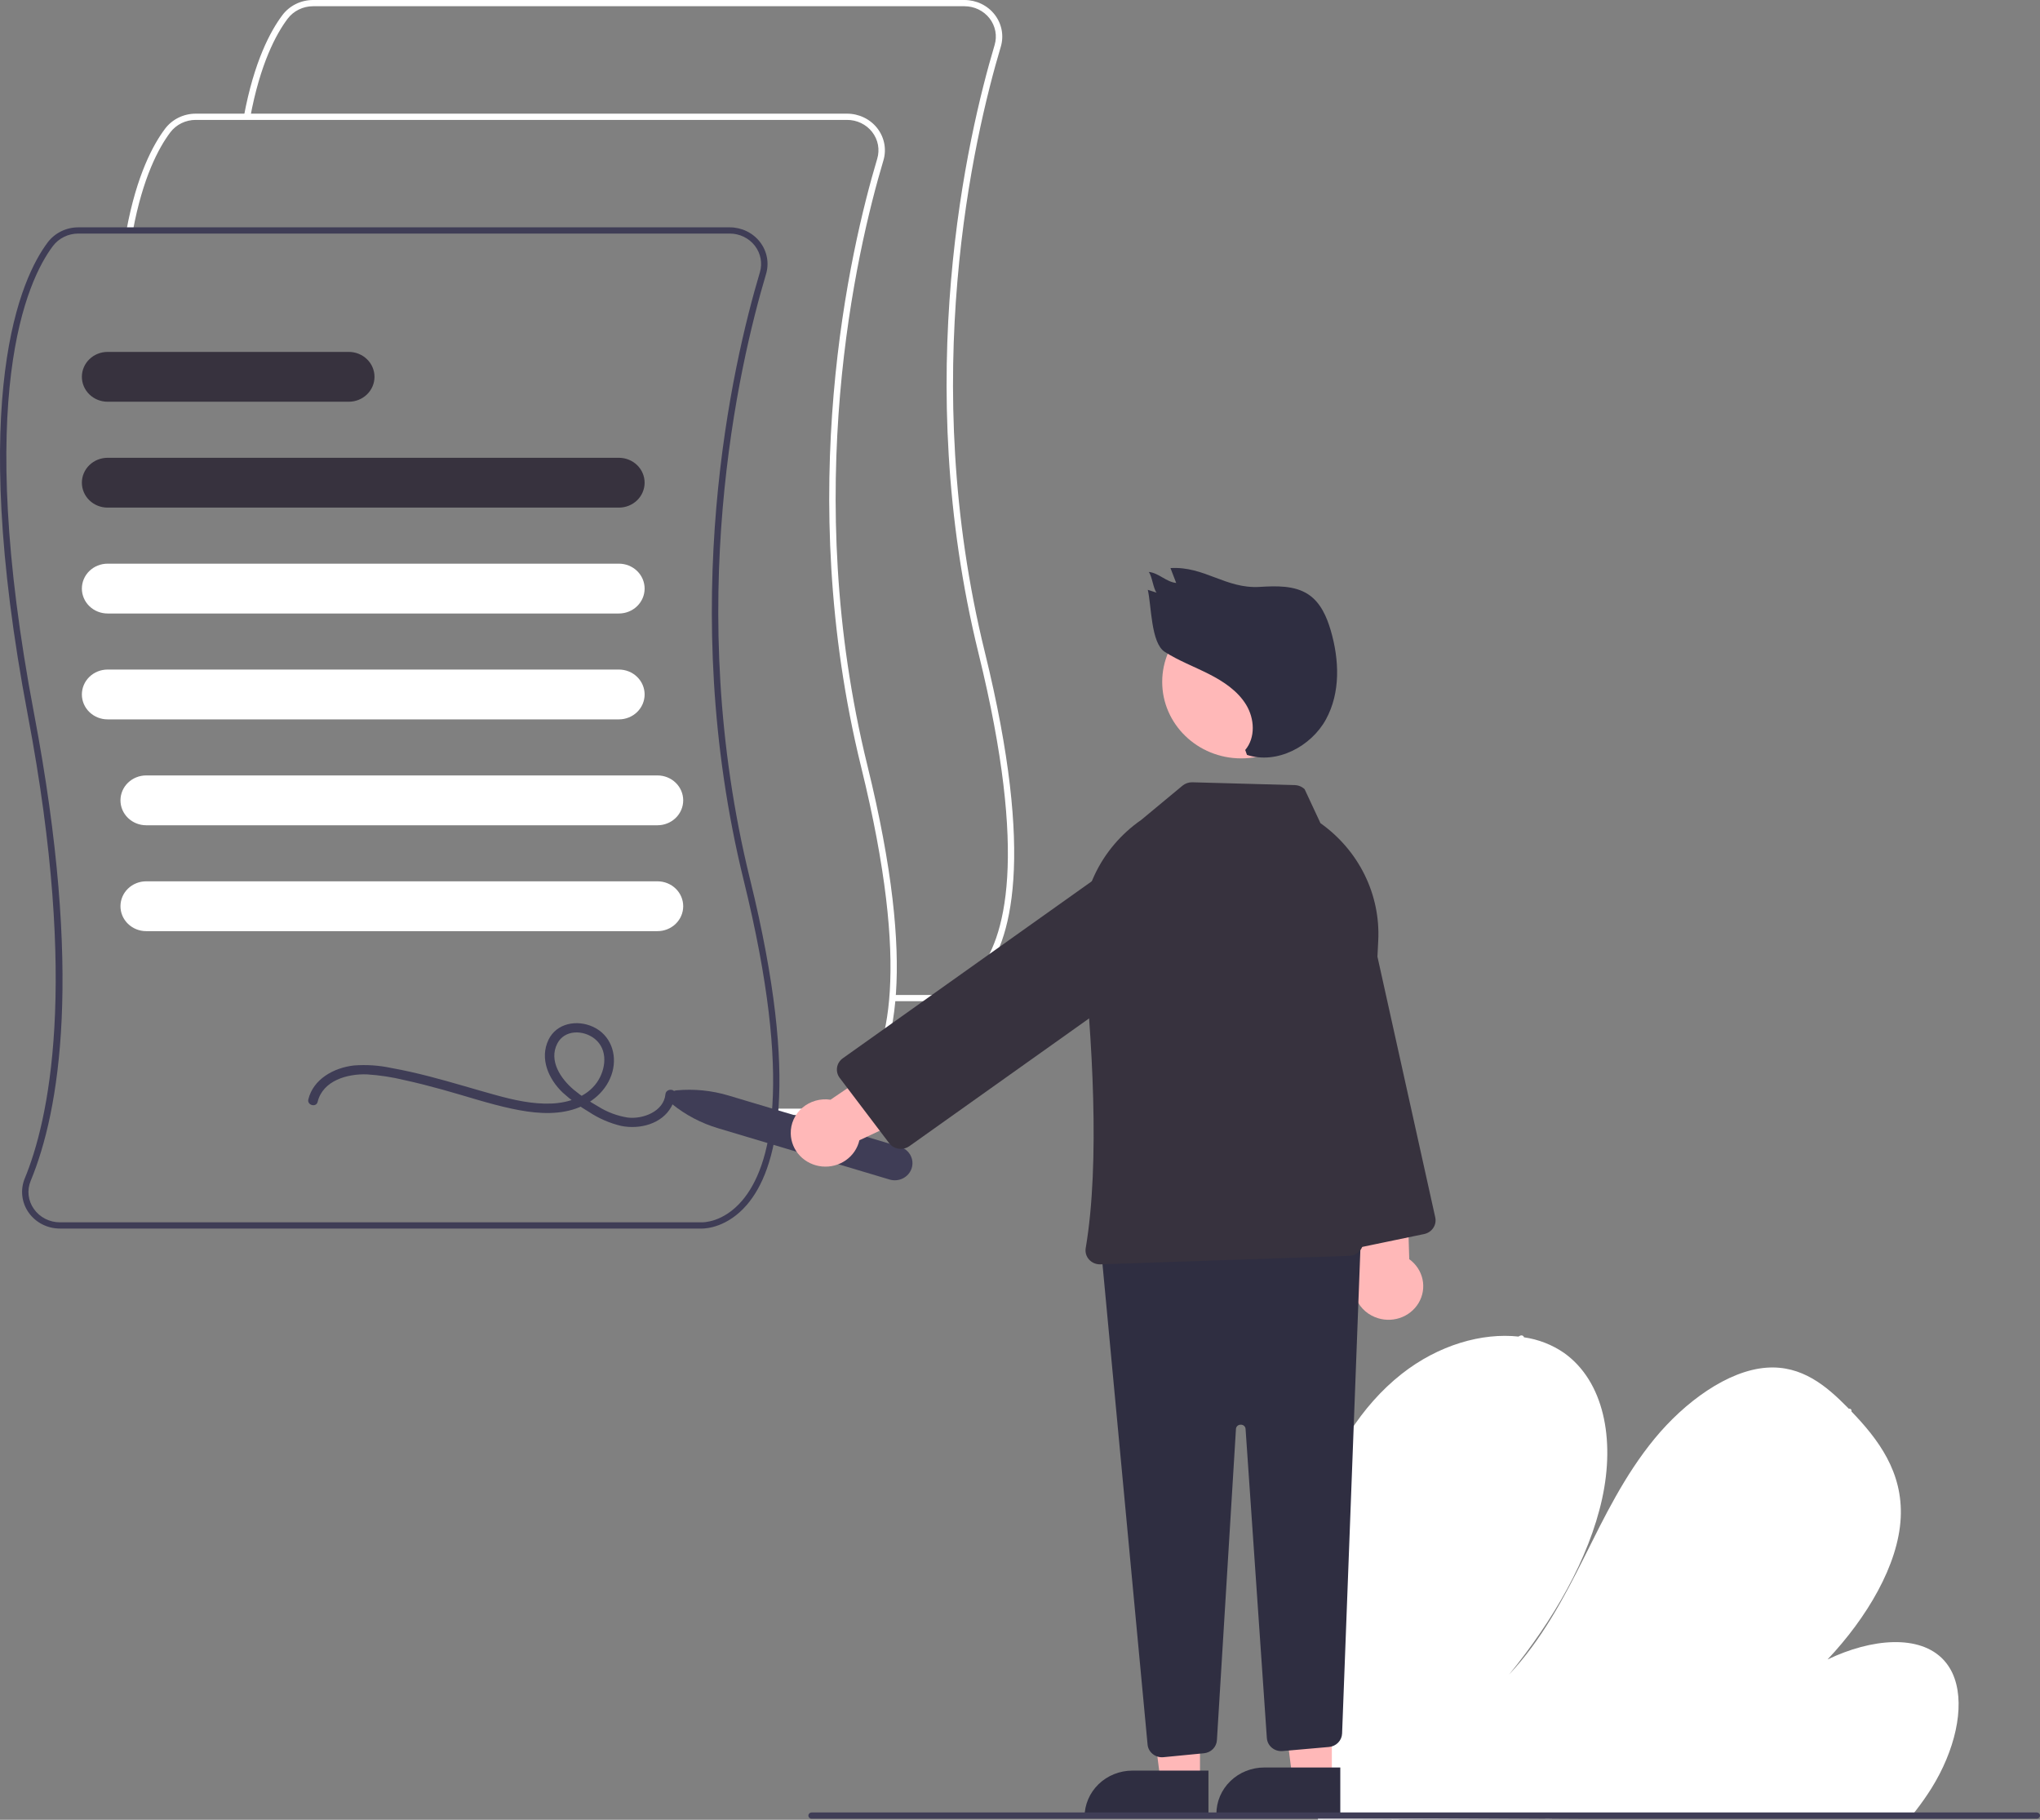 <svg width="407" height="363" viewBox="0 0 407 363" fill="none" xmlns="http://www.w3.org/2000/svg">
<rect x="0" y="0" width="407" height="363" fill="#808080" stroke="none"/>
<g clip-path="url(#clip0_2_226)">
<path d="M186.884 199.718C186.811 199.718 186.765 199.717 186.749 199.716L178.047 199.717V198.474H186.781C186.983 198.481 191.109 198.594 194.91 194.128C200.575 187.472 205.227 170.994 195.219 130.296C181.762 75.57 192.986 27.224 198.436 8.977C198.704 8.075 198.752 7.124 198.576 6.2C198.4 5.276 198.004 4.405 197.42 3.655C196.836 2.904 196.08 2.296 195.212 1.877C194.343 1.459 193.386 1.241 192.416 1.242H62.451C61.463 1.244 60.489 1.471 59.608 1.905C58.728 2.339 57.965 2.967 57.383 3.74C55.074 6.815 51.906 12.723 49.923 23.405L48.66 23.185C50.686 12.271 53.957 6.19 56.345 3.01C57.047 2.079 57.965 1.321 59.026 0.798C60.087 0.275 61.26 0.002 62.451 3.3806e-06H192.416C193.585 -0.001 194.738 0.261 195.785 0.766C196.831 1.271 197.742 2.004 198.446 2.908C199.149 3.812 199.626 4.863 199.838 5.976C200.05 7.089 199.992 8.235 199.668 9.323C194.246 27.474 183.081 75.57 196.467 130.008C206.616 171.279 201.737 188.114 195.857 194.968C191.979 199.489 187.706 199.718 186.884 199.718Z" fill="white"/>
<path d="M163.467 222.392C163.394 222.392 163.348 222.391 163.332 222.39L154.63 222.391V221.148H163.364C163.567 221.154 167.692 221.268 171.493 216.802C177.158 210.146 181.81 193.668 171.802 152.97C158.345 98.244 169.569 49.897 175.019 31.651C175.287 30.749 175.335 29.798 175.159 28.874C174.983 27.95 174.587 27.079 174.003 26.329C173.419 25.578 172.663 24.97 171.795 24.551C170.926 24.133 169.969 23.915 168.999 23.916H39.034C38.046 23.918 37.072 24.145 36.191 24.578C35.311 25.012 34.548 25.641 33.966 26.414C31.657 29.489 28.488 35.397 26.506 46.079L25.243 45.859C27.269 34.945 30.54 28.864 32.928 25.684C33.629 24.753 34.548 23.995 35.609 23.472C36.67 22.949 37.843 22.675 39.034 22.674H168.999C170.168 22.673 171.321 22.935 172.368 23.44C173.414 23.945 174.325 24.678 175.029 25.582C175.732 26.486 176.209 27.537 176.421 28.65C176.633 29.763 176.575 30.909 176.251 31.997C170.829 50.148 159.664 98.244 173.05 152.682C183.199 193.953 178.32 210.788 172.44 217.642C168.562 222.163 164.289 222.392 163.467 222.392Z" fill="white"/>
<path d="M140.05 245.066C139.977 245.066 139.931 245.064 139.915 245.064L11.953 245.064C10.721 245.066 9.508 244.775 8.419 244.217C7.33 243.659 6.399 242.851 5.707 241.864C5.015 240.877 4.584 239.741 4.45 238.555C4.317 237.369 4.486 236.17 4.942 235.062C9.585 223.83 15.836 196.883 5.54 142.602C-6.619 78.506 4.266 55.342 9.511 48.358C10.212 47.427 11.131 46.669 12.192 46.146C13.253 45.623 14.426 45.349 15.617 45.348H145.582C146.751 45.347 147.904 45.609 148.951 46.114C149.997 46.618 150.908 47.352 151.612 48.256C152.315 49.16 152.792 50.211 153.004 51.324C153.216 52.437 153.158 53.583 152.834 54.67C147.412 72.822 136.247 120.918 149.633 175.356C159.782 216.627 154.903 233.462 149.023 240.316C145.145 244.837 140.872 245.066 140.05 245.066ZM15.617 46.59C14.629 46.592 13.655 46.818 12.774 47.252C11.893 47.686 11.131 48.315 10.548 49.088C5.401 55.943 -5.267 78.755 6.802 142.378C16.638 194.232 11.867 221.652 6.133 235.523C5.747 236.439 5.602 237.433 5.711 238.416C5.821 239.399 6.181 240.34 6.76 241.154C7.334 241.977 8.108 242.65 9.013 243.115C9.919 243.58 10.928 243.823 11.953 243.822H139.947C140.149 243.831 144.275 243.942 148.076 239.476C153.741 232.82 158.393 216.342 148.385 175.643C134.928 120.918 146.152 72.571 151.602 54.325C151.87 53.423 151.918 52.472 151.742 51.548C151.566 50.624 151.17 49.753 150.586 49.003C150.002 48.252 149.246 47.644 148.378 47.225C147.509 46.807 146.552 46.589 145.582 46.59H15.617Z" fill="#3F3D56"/>
<path d="M123.476 101.256H21.467C20.106 101.256 18.801 100.733 17.838 99.801C16.876 98.869 16.335 97.605 16.335 96.287C16.335 94.969 16.876 93.704 17.838 92.772C18.801 91.841 20.106 91.317 21.467 91.317H123.476C124.837 91.317 126.143 91.841 127.105 92.772C128.068 93.704 128.608 94.969 128.608 96.287C128.608 97.605 128.068 98.869 127.105 99.801C126.143 100.733 124.837 101.256 123.476 101.256Z" fill="#37323E"/>
<path d="M123.476 122.377H21.467C20.106 122.377 18.801 121.853 17.838 120.921C16.876 119.989 16.335 118.725 16.335 117.407C16.335 116.089 16.876 114.825 17.838 113.893C18.801 112.961 20.106 112.438 21.467 112.438H123.476C124.837 112.438 126.143 112.961 127.105 113.893C128.068 114.825 128.608 116.089 128.608 117.407C128.608 118.725 128.068 119.989 127.105 120.921C126.143 121.853 124.837 122.377 123.476 122.377Z" fill="white"/>
<path d="M123.476 143.498H21.467C20.106 143.498 18.801 142.974 17.838 142.042C16.876 141.11 16.335 139.846 16.335 138.528C16.335 137.21 16.876 135.946 17.838 135.014C18.801 134.082 20.106 133.559 21.467 133.559H123.476C124.837 133.559 126.143 134.082 127.105 135.014C128.068 135.946 128.608 137.21 128.608 138.528C128.608 139.846 128.068 141.11 127.105 142.042C126.143 142.974 124.837 143.498 123.476 143.498Z" fill="white"/>
<path d="M131.175 164.619H29.166C27.805 164.619 26.499 164.095 25.537 163.163C24.574 162.231 24.034 160.967 24.034 159.649C24.034 158.331 24.574 157.067 25.537 156.135C26.499 155.203 27.805 154.68 29.166 154.68H131.175C132.536 154.68 133.841 155.203 134.804 156.135C135.767 157.067 136.307 158.331 136.307 159.649C136.307 160.967 135.767 162.231 134.804 163.163C133.841 164.095 132.536 164.619 131.175 164.619Z" fill="white"/>
<path d="M131.175 185.74H29.166C27.805 185.74 26.499 185.216 25.537 184.284C24.574 183.352 24.034 182.088 24.034 180.77C24.034 179.452 24.574 178.188 25.537 177.256C26.499 176.324 27.805 175.801 29.166 175.801H131.175C132.536 175.801 133.841 176.324 134.804 177.256C135.767 178.188 136.307 179.452 136.307 180.77C136.307 182.088 135.767 183.352 134.804 184.284C133.841 185.216 132.536 185.74 131.175 185.74Z" fill="white"/>
<path d="M69.585 80.135H21.467C20.106 80.135 18.801 79.612 17.838 78.68C16.876 77.748 16.335 76.484 16.335 75.165C16.335 73.847 16.876 72.584 17.838 71.651C18.801 70.719 20.106 70.196 21.467 70.196H69.585C70.946 70.196 72.251 70.719 73.214 71.651C74.176 72.584 74.717 73.847 74.717 75.165C74.717 76.484 74.176 77.748 73.214 78.68C72.251 79.612 70.946 80.135 69.585 80.135Z" fill="#37323E"/>
<path d="M63.371 219.795C64.407 215.549 69.273 214.158 73.251 214.313C75.764 214.477 78.257 214.859 80.7 215.455C83.256 216.008 85.787 216.664 88.305 217.359C92.924 218.634 97.494 220.177 102.189 221.174C106.097 222.004 110.344 222.491 114.241 221.345C117.987 220.243 121.166 217.539 122.185 213.8C123.146 210.277 121.827 206.425 118.301 204.815C115.085 203.347 111.024 204.093 109.43 207.414C107.633 211.158 109.429 215.241 112.274 217.95C113.891 219.42 115.662 220.723 117.559 221.837C119.484 223.107 121.627 224.036 123.887 224.581C127.599 225.349 132.02 224.218 133.934 220.784C134.359 220.007 134.615 219.153 134.686 218.276C134.799 217.083 132.874 217.09 132.761 218.276C132.436 221.695 128.302 223.296 125.21 222.921C123.122 222.586 121.129 221.837 119.355 220.721C117.643 219.755 116.02 218.646 114.506 217.408C111.883 215.211 109.425 211.594 111.186 208.165C112.621 205.373 116.359 205.401 118.633 207.202C121.387 209.382 120.896 213.341 119.08 215.931C117.069 218.798 113.423 220 109.986 220.13C106.252 220.271 102.549 219.441 98.979 218.46C94.544 217.24 90.154 215.876 85.698 214.728C83.168 214.076 80.618 213.488 78.043 213.03C75.608 212.51 73.106 212.343 70.62 212.532C66.604 212.981 62.505 215.245 61.516 219.3C61.231 220.466 63.087 220.964 63.372 219.795L63.371 219.795Z" fill="#3F3D56"/>
<path d="M260.011 325.163C260.121 337.395 261.047 349.607 262.781 361.723C262.842 362.149 262.908 362.575 262.969 363L381.274 362.36C381.622 361.937 381.964 361.51 382.295 361.077C383.4 359.645 384.435 358.172 385.385 356.648C389.953 349.307 392.044 340.712 389.948 334.782L389.911 334.69C389.458 333.392 388.746 332.193 387.813 331.162C383.036 325.954 373.376 326.822 364.609 331.025C372.472 322.692 378.733 312.176 379.209 302.79C379.675 293.635 374.731 287.094 369.368 281.536C369.192 281.352 369.016 281.174 368.84 280.995C368.755 280.903 368.665 280.816 368.579 280.724C364.395 276.489 359.518 272.313 352.457 272.818C344.714 273.373 336.129 279.653 330.109 286.971C324.09 294.284 320.09 302.592 316.035 310.699C311.976 318.802 307.583 327.111 301.069 334.037C309.892 323.231 317.006 310.935 319.634 298.977C322.262 287.019 319.95 275.534 312.086 269.902C309.698 268.245 306.936 267.166 304.029 266.754C303.69 266.7 303.345 266.655 302.995 266.616C295.715 265.814 287.024 268.252 279.628 274.079C271.484 280.496 265.838 290.007 263.028 299.037C260.219 308.067 259.92 316.759 260.011 325.163Z" fill="white"/>
<path d="M337.413 362.597L339.675 362.585C340.394 362.15 341.115 361.72 341.841 361.296C342.289 361.021 342.743 360.757 343.198 360.488C350.702 356.051 358.252 351.794 365.85 347.719C373.441 343.64 381.07 339.749 388.737 336.046C388.94 335.96 389.106 335.808 389.206 335.617C389.305 335.425 389.332 335.205 389.282 334.996C389.274 334.969 389.261 334.943 389.244 334.92C389.137 334.725 388.898 334.644 388.549 334.811C387.609 335.267 386.663 335.724 385.723 336.191C378.035 339.957 370.38 343.911 362.758 348.054C355.141 352.194 347.567 356.517 340.037 361.023C339.879 361.117 339.721 361.215 339.562 361.308C338.844 361.738 338.131 362.168 337.413 362.597Z" fill="white"/>
<path d="M308.245 362.755L309.643 362.747C309.959 362.32 310.269 361.892 310.585 361.465C317.997 351.4 325.409 341.334 332.819 331.269C344.953 314.791 357.084 298.313 369.211 281.834C369.283 281.746 369.336 281.644 369.368 281.536C369.472 281.171 369.195 280.957 368.84 280.995C368.691 281.016 368.548 281.067 368.42 281.146C368.293 281.224 368.184 281.328 368.101 281.451C361.298 290.692 354.497 299.929 347.697 309.163C335.626 325.559 323.556 341.953 311.488 358.346C310.721 359.386 309.953 360.432 309.186 361.472C308.87 361.9 308.555 362.328 308.245 362.755Z" fill="white"/>
<path d="M277.08 354.889C277.151 357.172 277.307 359.418 277.511 361.644C277.55 362.069 277.59 362.495 277.63 362.921L279.097 362.913C279.052 362.487 279.008 362.062 278.968 361.636C278.658 358.421 278.438 355.169 278.408 351.829C278.369 342.57 279.301 333.33 281.19 324.253C283.197 314.479 286.08 304.893 289.804 295.603C293.714 285.806 298.427 276.327 303.899 267.258C304.003 267.11 304.048 266.932 304.029 266.754C303.969 266.349 303.412 266.229 302.995 266.616C302.913 266.692 302.842 266.779 302.785 266.874C302.108 268.001 301.443 269.132 300.791 270.266C295.52 279.385 291.009 288.897 287.3 298.711C283.767 308.031 281.08 317.631 279.269 327.403C277.572 336.469 276.839 345.679 277.08 354.889Z" fill="white"/>
<path d="M134.09 220.237C133.847 220.041 133.669 219.779 133.579 219.485C133.489 219.191 133.49 218.878 133.584 218.585C133.677 218.292 133.858 218.033 134.104 217.839C134.349 217.645 134.649 217.527 134.964 217.498C138.463 217.17 141.994 217.521 145.352 218.529L179.558 228.757C180 228.889 180.412 229.105 180.769 229.391C181.125 229.678 181.42 230.029 181.637 230.426C181.853 230.823 181.987 231.257 182.03 231.704C182.073 232.15 182.025 232.601 181.888 233.03C181.751 233.458 181.529 233.857 181.233 234.202C180.937 234.548 180.574 234.833 180.164 235.043C179.754 235.252 179.306 235.382 178.845 235.423C178.383 235.465 177.918 235.418 177.475 235.286L143.27 225.057C139.91 224.056 136.789 222.418 134.09 220.237Z" fill="#3F3D56"/>
<path d="M274.302 262.727C273.373 262.349 272.54 261.779 271.863 261.057C271.186 260.334 270.681 259.477 270.383 258.545C270.085 257.613 270.002 256.629 270.14 255.662C270.277 254.696 270.632 253.77 271.179 252.951L265.316 223.263L280.259 222.135L281.161 251.174C282.521 252.155 283.463 253.585 283.808 255.193C284.153 256.801 283.876 258.476 283.031 259.9C282.185 261.324 280.83 262.399 279.221 262.919C277.612 263.44 275.862 263.372 274.302 262.727Z" fill="#FFB8B8"/>
<path d="M264.393 247.405L249.174 178.773C248.549 175.954 249.106 173.01 250.722 170.589C252.339 168.167 254.883 166.467 257.794 165.862C260.705 165.257 263.746 165.796 266.246 167.362C268.747 168.927 270.503 171.39 271.128 174.209L286.348 242.84C286.508 243.565 286.364 244.322 285.948 244.944C285.533 245.566 284.879 246.004 284.131 246.16L267.822 249.551C267.452 249.628 267.069 249.634 266.696 249.568C266.323 249.502 265.967 249.365 265.649 249.166C265.33 248.966 265.055 248.708 264.84 248.406C264.625 248.104 264.473 247.764 264.393 247.405Z" fill="#37323E"/>
<path d="M239.412 355.368H231.547L227.805 325.993L239.414 325.993L239.412 355.368Z" fill="#FFB8B8"/>
<path d="M225.929 353.192H241.098V362.44H216.378C216.378 361.225 216.625 360.023 217.105 358.901C217.585 357.779 218.289 356.759 219.175 355.9C220.062 355.042 221.115 354.36 222.274 353.896C223.433 353.431 224.675 353.192 225.929 353.192Z" fill="#2F2E41"/>
<path d="M265.716 354.747H257.852L254.109 325.371L265.718 325.372L265.716 354.747Z" fill="#FFB8B8"/>
<path d="M252.233 352.571H267.402V361.818H242.682C242.682 360.604 242.929 359.401 243.409 358.279C243.889 357.157 244.593 356.138 245.48 355.279C246.366 354.42 247.419 353.739 248.578 353.274C249.737 352.81 250.979 352.571 252.233 352.571Z" fill="#2F2E41"/>
<path d="M229.989 349.889C229.694 349.654 229.45 349.365 229.272 349.039C229.094 348.712 228.985 348.354 228.952 347.986L219.808 250.594C219.772 250.216 219.817 249.835 219.939 249.474C220.06 249.113 220.256 248.78 220.515 248.495C220.774 248.21 221.09 247.979 221.444 247.816C221.799 247.653 222.183 247.562 222.575 247.548L268.434 245.883C268.831 245.868 269.226 245.933 269.596 246.074C269.966 246.214 270.301 246.427 270.582 246.699C270.863 246.971 271.083 247.296 271.229 247.653C271.374 248.011 271.442 248.394 271.427 248.779L267.761 345.796C267.734 346.475 267.453 347.122 266.971 347.615C266.488 348.108 265.836 348.415 265.138 348.478L255.891 349.292C255.507 349.325 255.121 349.285 254.754 349.172C254.387 349.059 254.047 348.876 253.755 348.633C253.462 348.391 253.222 348.095 253.049 347.762C252.877 347.429 252.775 347.065 252.749 346.693L248.505 285.06C248.502 284.941 248.475 284.825 248.425 284.716C248.375 284.608 248.303 284.511 248.214 284.43C248.124 284.349 248.019 284.286 247.905 284.245C247.79 284.204 247.668 284.185 247.546 284.19H247.542C247.419 284.186 247.297 284.205 247.182 284.247C247.067 284.288 246.962 284.352 246.873 284.434C246.783 284.515 246.712 284.613 246.662 284.722C246.613 284.831 246.586 284.948 246.584 285.067L242.787 347.116C242.749 347.781 242.466 348.41 241.99 348.89C241.514 349.37 240.876 349.669 240.192 349.732L232.114 350.515C231.735 350.552 231.351 350.517 230.986 350.409C230.621 350.302 230.282 350.125 229.989 349.889H229.989Z" fill="#2F2E41"/>
<path d="M247.629 151.278C256.331 151.278 263.386 144.447 263.386 136.02C263.386 127.594 256.331 120.763 247.629 120.763C238.926 120.763 231.871 127.594 231.871 136.02C231.871 144.447 238.926 151.278 247.629 151.278Z" fill="#FFB8B8"/>
<path d="M217.284 251.254C217.003 250.945 216.797 250.58 216.681 250.185C216.564 249.79 216.539 249.374 216.609 248.969C219.518 231.847 217.878 206.681 215.99 188.583C215.498 183.783 216.32 178.941 218.374 174.546C220.429 170.151 223.643 166.357 227.693 163.548L235.922 156.718C236.469 156.269 237.167 156.03 237.884 156.046L258.328 156.611C259.065 156.631 259.767 156.924 260.287 157.43L263.446 164.203L263.479 164.227C267.243 166.906 270.263 170.447 272.269 174.532C274.275 178.618 275.204 183.122 274.972 187.64L271.963 247.857C271.925 248.557 271.617 249.218 271.101 249.71C270.585 250.202 269.898 250.49 269.174 250.516L219.551 252.204C219.519 252.205 219.487 252.206 219.455 252.206C219.044 252.206 218.638 252.122 218.263 251.957C217.889 251.793 217.555 251.553 217.284 251.254Z" fill="#37323E"/>
<path d="M157.762 226.125C157.738 225.15 157.934 224.181 158.338 223.288C158.742 222.394 159.343 221.596 160.099 220.952C160.856 220.307 161.749 219.831 162.716 219.557C163.683 219.283 164.7 219.217 165.696 219.365L191.272 202.035L198.451 214.774L171.456 227.456C171.089 229.06 170.127 230.478 168.752 231.44C167.378 232.403 165.686 232.844 163.999 232.68C162.311 232.516 160.743 231.758 159.594 230.55C158.445 229.342 157.793 227.768 157.762 226.125L157.762 226.125Z" fill="#FFB8B8"/>
<path d="M179.286 229.138C178.911 229.083 178.551 228.957 178.227 228.767C177.902 228.576 177.62 228.326 177.396 228.029L167.526 215.009C167.074 214.411 166.885 213.663 167.001 212.931C167.117 212.198 167.529 211.54 168.145 211.101L226.588 169.565C228.989 167.859 231.991 167.146 234.934 167.583C236.392 167.8 237.791 168.292 239.052 169.032C240.312 169.772 241.41 170.745 242.283 171.896C243.155 173.047 243.785 174.353 244.136 175.74C244.487 177.126 244.553 178.566 244.329 179.977C244.106 181.388 243.597 182.743 242.833 183.964C242.069 185.185 241.064 186.248 239.875 187.093L181.432 228.628C180.939 228.981 180.343 229.171 179.73 229.171C179.581 229.171 179.433 229.16 179.286 229.138Z" fill="#37323E"/>
<path d="M248.435 149.603C250.525 147.122 250.296 143.343 248.619 140.584C246.942 137.825 244.095 135.925 241.165 134.441C238.236 132.957 235.124 131.79 232.367 130.022C229.61 128.255 229.73 120.774 228.996 117.653L230.747 118.218C230.074 117.384 229.858 114.921 229.185 114.087C231.163 114.277 232.685 116.095 234.663 116.285L233.522 113.318C240.306 112.913 244.524 117.477 251.308 117.072C254.669 116.872 258.319 116.745 261.083 118.609C263.484 120.228 264.699 123.032 265.497 125.758C267.209 131.612 267.475 138.169 264.518 143.537C261.56 148.905 254.742 152.522 248.786 150.583L248.435 149.603Z" fill="#2F2E41"/>
<path d="M161.923 362.783H406.358C406.529 362.783 406.692 362.717 406.812 362.601C406.932 362.484 407 362.326 407 362.162C407 361.997 406.932 361.839 406.812 361.722C406.692 361.606 406.529 361.54 406.358 361.54H161.923C161.752 361.54 161.589 361.606 161.469 361.722C161.349 361.839 161.281 361.997 161.281 362.162C161.281 362.326 161.349 362.484 161.469 362.601C161.589 362.717 161.752 362.783 161.923 362.783Z" fill="#3F3D56"/>
</g>
<defs>
<clipPath id="clip0_2_226">
<rect width="407" height="363" fill="white"/>
</clipPath>
</defs>
</svg>
